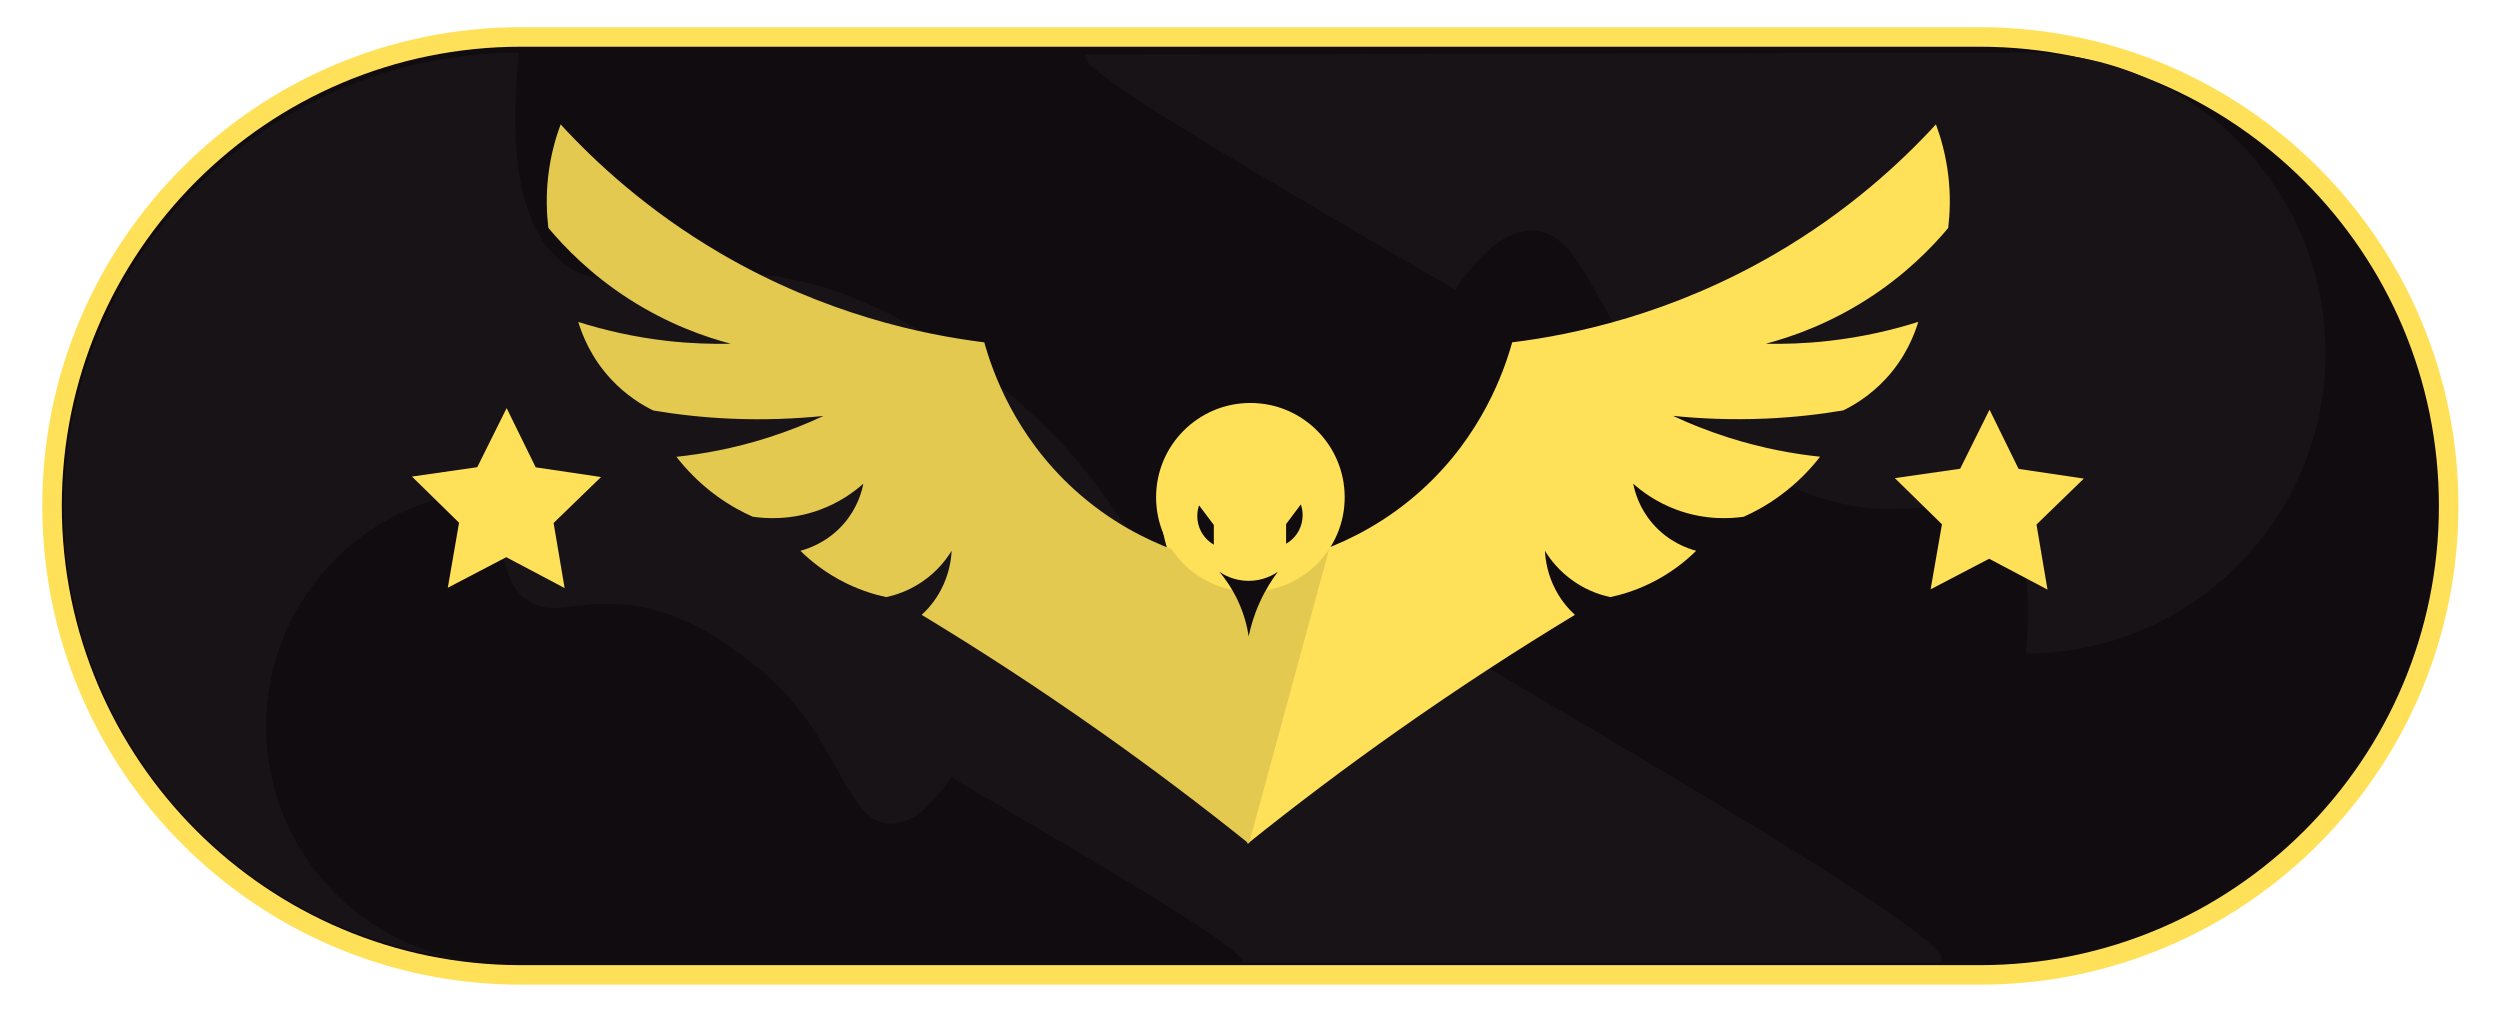 <?xml version="1.0" encoding="utf-8"?>
<!-- Generator: Adobe Illustrator 24.0.2, SVG Export Plug-In . SVG Version: 6.00 Build 0)  -->
<!DOCTYPE svg PUBLIC "-//W3C//DTD SVG 1.0//EN" "http://www.w3.org/TR/2001/REC-SVG-20010904/DTD/svg10.dtd">
<svg version="1.0" id="Слой_1" xmlns:x="http://ns.adobe.com/Extensibility/1.0/" xmlns:i="http://ns.adobe.com/AdobeIllustrator/10.0/" xmlns:graph="http://ns.adobe.com/Graphs/1.0/"
	 xmlns="http://www.w3.org/2000/svg" xmlns:xlink="http://www.w3.org/1999/xlink" x="0px" y="0px" width="32px" height="13px"
	 viewBox="0 0 32 13" enable-background="new 0 0 32 13" xml:space="preserve">
<path fill="#110C10" stroke="#FFE159" stroke-width="0.25" stroke-miterlimit="10" d="M6.669,0.473h18.671
	c3.315,0,6.003,2.688,6.003,6.003v0c0,3.315-2.688,6.003-6.003,6.003H6.669
	c-3.315,0-6.003-2.688-6.003-6.003V6.476C0.666,3.161,3.354,0.473,6.669,0.473z"/>
<path fill="#181317" d="M6.642,0.675C6.537,1.687,6.554,2.938,7.274,3.414
	c0.544,0.36,1.117,0.03,2.135,0.071C10.96,3.548,12.1,4.416,12.75,4.911
	c2.237,1.704,2.263,3.949,3.434,3.982c0.343,0.01,0.856-0.169,1.503-1.138
	c1.866,1.089,3.618,2.116,4.923,2.918c0.468,0.288,0.878,0.547,1.216,0.77
	c0.833,0.551,1.222,0.882,0.935,0.882H6.642c-3.217,0-5.825-2.608-5.825-5.825
	V6.5C0.817,3.283,3.425,0.675,6.642,0.675z"/>
<path fill="#110C10" d="M6.434,6.27C6.379,6.796,6.388,7.446,6.762,7.694
	c0.283,0.187,0.581,0.015,1.109,0.037c0.807,0.032,1.399,0.484,1.737,0.741
	c1.163,0.886,1.176,2.053,1.785,2.07c0.178,0.005,0.445-0.088,0.781-0.592
	c0.97,0.566,1.88,1.1,2.559,1.517c0.243,0.15,0.457,0.284,0.632,0.4
	c0.433,0.286,0.635,0.458,0.486,0.458h-9.417c-1.672,0-3.028-1.356-3.028-3.028
	V9.297C3.406,7.625,4.762,6.27,6.434,6.27z"/>
<path fill="#181317" d="M25.929,8.366c0.068-0.668,0.055-1.494-0.421-1.808
	c-0.36-0.237-0.737-0.018-1.409-0.044c-1.025-0.039-1.778-0.611-2.208-0.937
	c-1.479-1.122-1.5-2.604-2.272-2.624c-0.227-0.006-0.565,0.113-0.991,0.754
	c-1.233-0.717-2.392-1.392-3.254-1.92c-0.309-0.189-0.581-0.36-0.804-0.507
	c-0.551-0.363-0.808-0.581-0.618-0.581l11.961-0.025
	c2.124-0.005,3.849,1.714,3.854,3.838v0
	C29.771,6.636,28.053,8.362,25.929,8.366z"/>
<polygon fill="#FFE159" points="7.227,7.527 6.48,7.132 5.732,7.523 5.876,6.691 
	5.273,6.1 6.109,5.98 6.485,5.224 6.857,5.982 7.693,6.106 7.086,6.694 "/>
<g>
	<g>
		<path fill="#FFE159" d="M15.969,10.799c0.593-0.476,1.233-0.961,1.923-1.447
			c0.781-0.55,1.54-1.043,2.267-1.482c-0.071-0.065-0.166-0.167-0.244-0.314
			c-0.11-0.205-0.134-0.396-0.14-0.506c0.06,0.098,0.178,0.263,0.384,0.401
			c0.177,0.119,0.347,0.169,0.453,0.192c0.141-0.03,0.316-0.082,0.506-0.174
			c0.271-0.131,0.466-0.294,0.593-0.419c-0.098-0.026-0.35-0.108-0.558-0.349
			c-0.172-0.199-0.228-0.409-0.248-0.51c0.112,0.1,0.299,0.24,0.562,0.336
			c0.367,0.134,0.69,0.111,0.854,0.087c0.133-0.06,0.29-0.143,0.453-0.262
			c0.239-0.173,0.408-0.358,0.523-0.506c-0.334-0.035-0.733-0.106-1.168-0.244
			c-0.267-0.085-0.506-0.181-0.715-0.279c0.345,0.035,0.744,0.054,1.186,0.035
			c0.366-0.016,0.699-0.055,0.994-0.105c0.139-0.068,0.345-0.191,0.541-0.401
			c0.258-0.277,0.369-0.569,0.419-0.732c-0.316,0.1-0.704,0.194-1.151,0.244
			C23.109,4.397,22.84,4.405,22.6,4.4c0.332-0.087,0.805-0.252,1.308-0.575
			c0.479-0.308,0.814-0.65,1.029-0.907c0.021-0.177,0.033-0.41,0-0.68
			C24.905,1.975,24.841,1.756,24.78,1.592c-0.45,0.49-1.124,1.113-2.058,1.657
			c-1.331,0.775-2.584,1.036-3.366,1.133c-0.106,0.379-0.391,1.192-1.151,1.883
			c-0.46,0.419-0.932,0.645-1.256,0.767c-0.038-0.058-0.112-0.187-0.122-0.366
			c-0.008-0.143,0.027-0.256,0.052-0.318c0.045-0.044,0.044-0.624-0.174-0.624
			c-0.01-0.046-0.033-0.119-0.086-0.196c-0.047-0.067-0.1-0.11-0.136-0.135
			c-0.086-0.053-0.268-0.149-0.517-0.159c-0.336-0.014-0.577,0.138-0.658,0.194
			c-0.099,0.104-0.296,0.337-0.391,0.698c-0.093,0.352-0.042,0.645-0.008,0.784
			C15.263,8.207,15.616,9.503,15.969,10.799z"/>
		<path fill="#E4C950" d="M15.987,10.799c-0.593-0.476-1.233-0.961-1.923-1.447
			c-0.781-0.55-1.54-1.043-2.267-1.482c0.071-0.065,0.166-0.167,0.244-0.314
			c0.11-0.205,0.134-0.396,0.14-0.506c-0.06,0.098-0.178,0.263-0.384,0.401
			c-0.177,0.119-0.347,0.169-0.453,0.192c-0.141-0.03-0.316-0.082-0.506-0.174
			c-0.271-0.131-0.466-0.294-0.593-0.419c0.098-0.026,0.35-0.108,0.558-0.349
			c0.172-0.199,0.228-0.409,0.248-0.51c-0.112,0.1-0.299,0.24-0.562,0.336
			c-0.367,0.134-0.69,0.111-0.854,0.087C9.501,6.555,9.344,6.471,9.181,6.353
			c-0.239-0.173-0.408-0.358-0.523-0.506c0.334-0.035,0.733-0.106,1.168-0.244
			c0.267-0.085,0.506-0.181,0.715-0.279c-0.345,0.035-0.744,0.054-1.186,0.035
			C8.989,5.343,8.656,5.304,8.361,5.254C8.222,5.186,8.016,5.063,7.821,4.853
			c-0.258-0.277-0.369-0.569-0.419-0.732C7.719,4.221,8.106,4.315,8.553,4.365
			C8.846,4.397,9.116,4.405,9.355,4.4c-0.332-0.087-0.805-0.252-1.308-0.575
			C7.568,3.516,7.234,3.174,7.019,2.917c-0.021-0.177-0.033-0.41,0-0.68
			C7.051,1.975,7.115,1.756,7.176,1.592C7.626,2.082,8.3,2.705,9.233,3.249
			c1.331,0.775,2.584,1.036,3.366,1.133c0.106,0.379,0.391,1.192,1.151,1.883
			c0.46,0.419,0.932,0.645,1.256,0.767c0.038-0.058,0.277-1.427,0.33-1.504
			c0.047-0.067,0.1-0.11,0.136-0.135c0.086-0.053,0.268-0.149,0.517-0.159
			c0.336-0.014,0.577,0.138,0.658,0.194c0.099,0.104,0.296,0.337,0.391,0.698
			c0.093,0.352,0.042,0.645,0.008,0.784C16.693,8.207,16.34,9.503,15.987,10.799z"/>
		<circle fill="#FFE159" cx="16.005" cy="6.365" r="1.207"/>
	</g>
	<path fill="#110C10" d="M15.608,7.319c0.048,0.033,0.181,0.115,0.371,0.116
		c0.193,0.001,0.33-0.083,0.377-0.116C16.284,7.416,16.2,7.545,16.126,7.707
		c-0.076,0.166-0.118,0.318-0.143,0.438c-0.018-0.12-0.057-0.284-0.142-0.465
		C15.766,7.524,15.68,7.404,15.608,7.319z"/>
	<path fill="#110C10" d="M16.462,6.96V6.708l0.189-0.252
		c0.011,0.032,0.048,0.151-0.005,0.289C16.596,6.879,16.492,6.943,16.462,6.96z"/>
	<path fill="#110C10" d="M15.537,6.972V6.72l-0.189-0.252
		c-0.011,0.032-0.048,0.151,0.005,0.289C15.404,6.891,15.507,6.955,15.537,6.972z"/>
</g>
<polygon fill="#FFE159" points="26.208,7.547 25.461,7.152 24.712,7.543 24.857,6.711 
	24.254,6.12 25.09,6 25.466,5.244 25.838,6.002 26.673,6.126 26.067,6.714 
	"/>
</svg>
